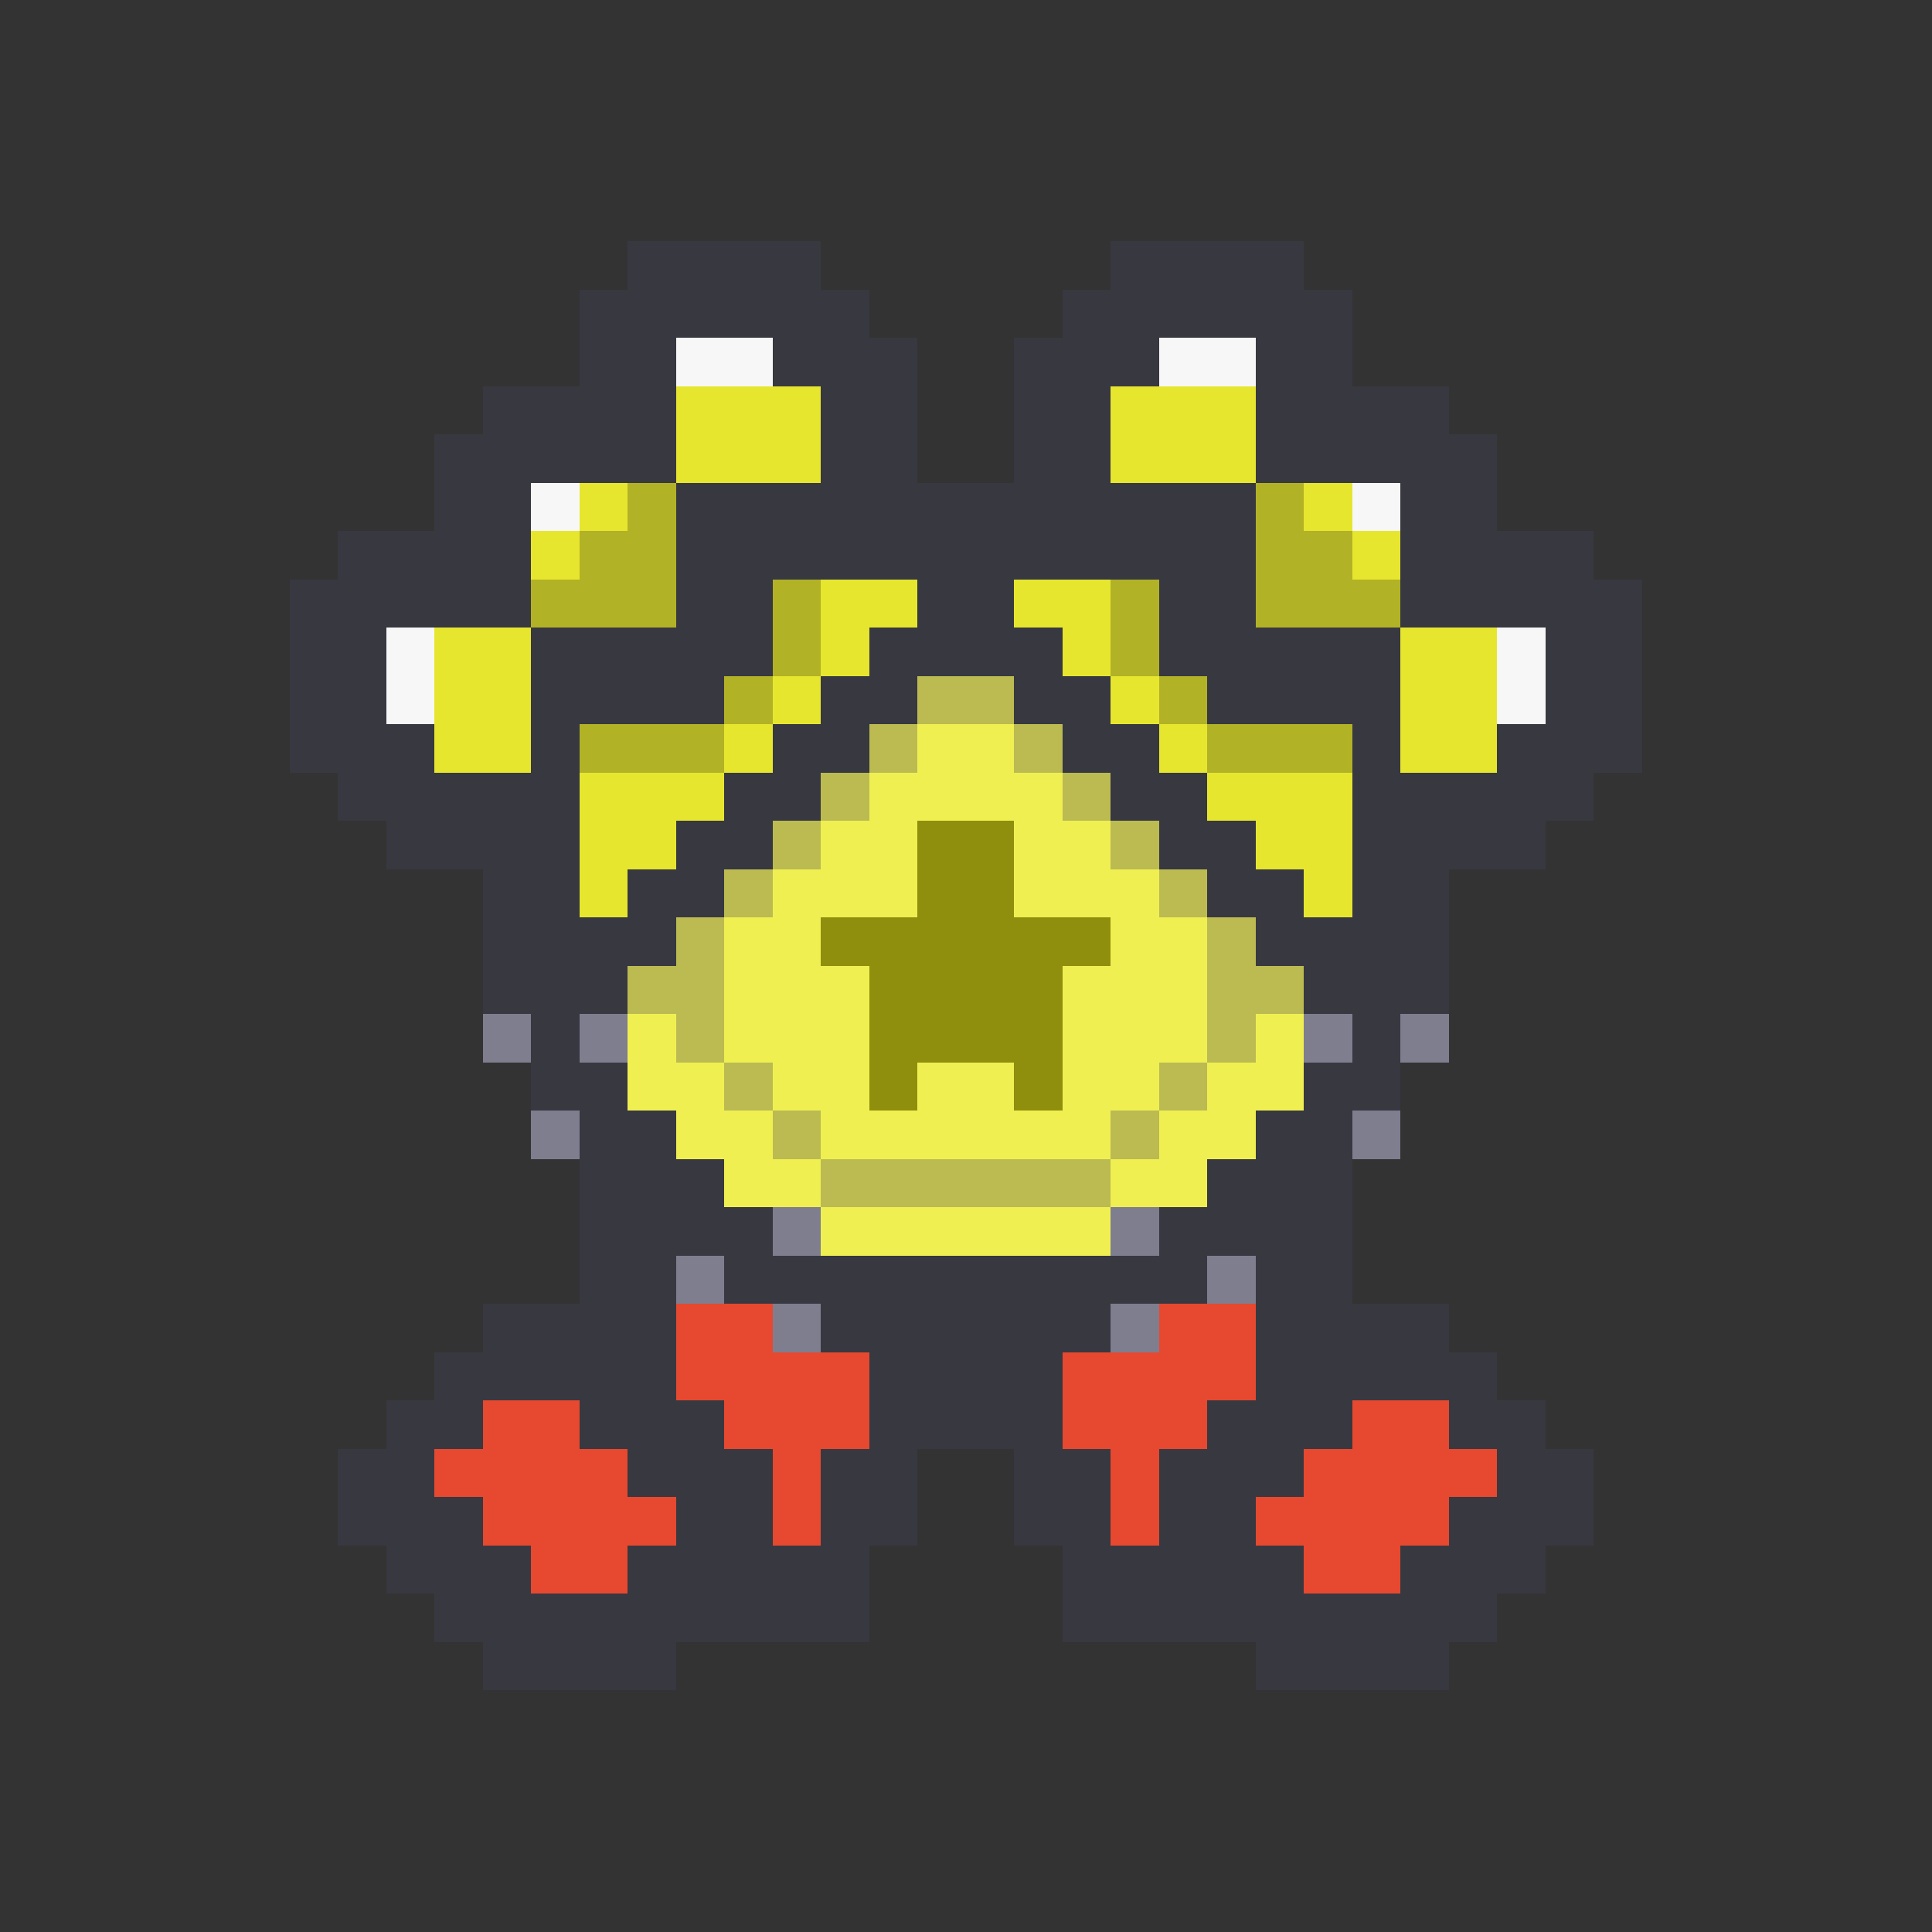 <svg xmlns="http://www.w3.org/2000/svg" viewBox="0 -0.5 40 40" shape-rendering="crispEdges">
<rect x="0" y="-0.5" width="40" height="40" fill="#333333" stroke="none"/>
<path stroke="#383841" d="M13 5h4M23 5h4M12 6h6M22 6h6M12 7h2M16 7h3M21 7h3M26 7h2M10 8h4M17 8h2M21 8h2M26 8h4M9 9h5M17 9h2M21 9h2M26 9h5M9 10h2M14 10h12M29 10h2M7 11h4M14 11h12M29 11h4M6 12h5M14 12h2M19 12h2M24 12h2M29 12h5M6 13h2M11 13h5M18 13h4M24 13h5M32 13h2M6 14h2M11 14h4M17 14h2M21 14h2M25 14h4M32 14h2M6 15h3M11 15h1M16 15h2M22 15h2M28 15h1M31 15h3M7 16h5M15 16h2M23 16h2M28 16h5M8 17h4M14 17h2M24 17h2M28 17h4M10 18h2M13 18h2M25 18h2M28 18h2M10 19h4M26 19h4M10 20h3M27 20h3M11 21h1M28 21h1M11 22h2M27 22h2M12 23h2M26 23h2M12 24h3M25 24h3M12 25h4M24 25h4M12 26h2M15 26h10M26 26h2M10 27h4M17 27h6M26 27h4M9 28h5M18 28h4M26 28h5M8 29h2M12 29h3M18 29h4M25 29h3M30 29h2M7 30h2M13 30h3M17 30h2M21 30h2M24 30h3M31 30h2M7 31h3M14 31h2M17 31h2M21 31h2M24 31h2M30 31h3M8 32h3M13 32h5M22 32h5M29 32h3M9 33h9M22 33h9M10 34h4M26 34h4" />
<path stroke="#f7f7f7" d="M14 7h2M24 7h2M11 10h1M28 10h1M8 13h1M31 13h1M8 14h1M31 14h1" />
<path stroke="#e6e62f" d="M14 8h3M23 8h3M14 9h3M23 9h3M12 10h1M27 10h1M11 11h1M28 11h1M17 12h2M21 12h2M9 13h2M17 13h1M22 13h1M29 13h2M9 14h2M16 14h1M23 14h1M29 14h2M9 15h2M15 15h1M24 15h1M29 15h2M12 16h3M25 16h3M12 17h2M26 17h2M12 18h1M27 18h1" />
<path stroke="#b2b227" d="M13 10h1M26 10h1M12 11h2M26 11h2M11 12h3M16 12h1M23 12h1M26 12h3M16 13h1M23 13h1M15 14h1M24 14h1M12 15h3M25 15h3" />
<path stroke="#bbbb52" d="M19 14h2M18 15h1M21 15h1M17 16h1M22 16h1M16 17h1M23 17h1M15 18h1M24 18h1M14 19h1M25 19h1M13 20h2M25 20h2M14 21h1M25 21h1M15 22h1M24 22h1M16 23h1M23 23h1M17 24h6" />
<path stroke="#efef52" d="M19 15h2M18 16h4M17 17h2M21 17h2M16 18h3M21 18h3M15 19h2M23 19h2M15 20h3M22 20h3M13 21h1M15 21h3M22 21h3M26 21h1M13 22h2M16 22h2M19 22h2M22 22h2M25 22h2M14 23h2M17 23h6M24 23h2M15 24h2M23 24h2M17 25h6" />
<path stroke="#8f8f0d" d="M19 17h2M19 18h2M17 19h6M18 20h4M18 21h4M18 22h1M21 22h1" />
<path stroke="#7e7e8f" d="M10 21h1M12 21h1M27 21h1M29 21h1M11 23h1M28 23h1M16 25h1M23 25h1M14 26h1M25 26h1M16 27h1M23 27h1" />
<path stroke="#e6492f" d="M14 27h2M24 27h2M14 28h4M22 28h4M10 29h2M15 29h3M22 29h3M28 29h2M9 30h4M16 30h1M23 30h1M27 30h4M10 31h4M16 31h1M23 31h1M26 31h4M11 32h2M27 32h2" />
</svg>